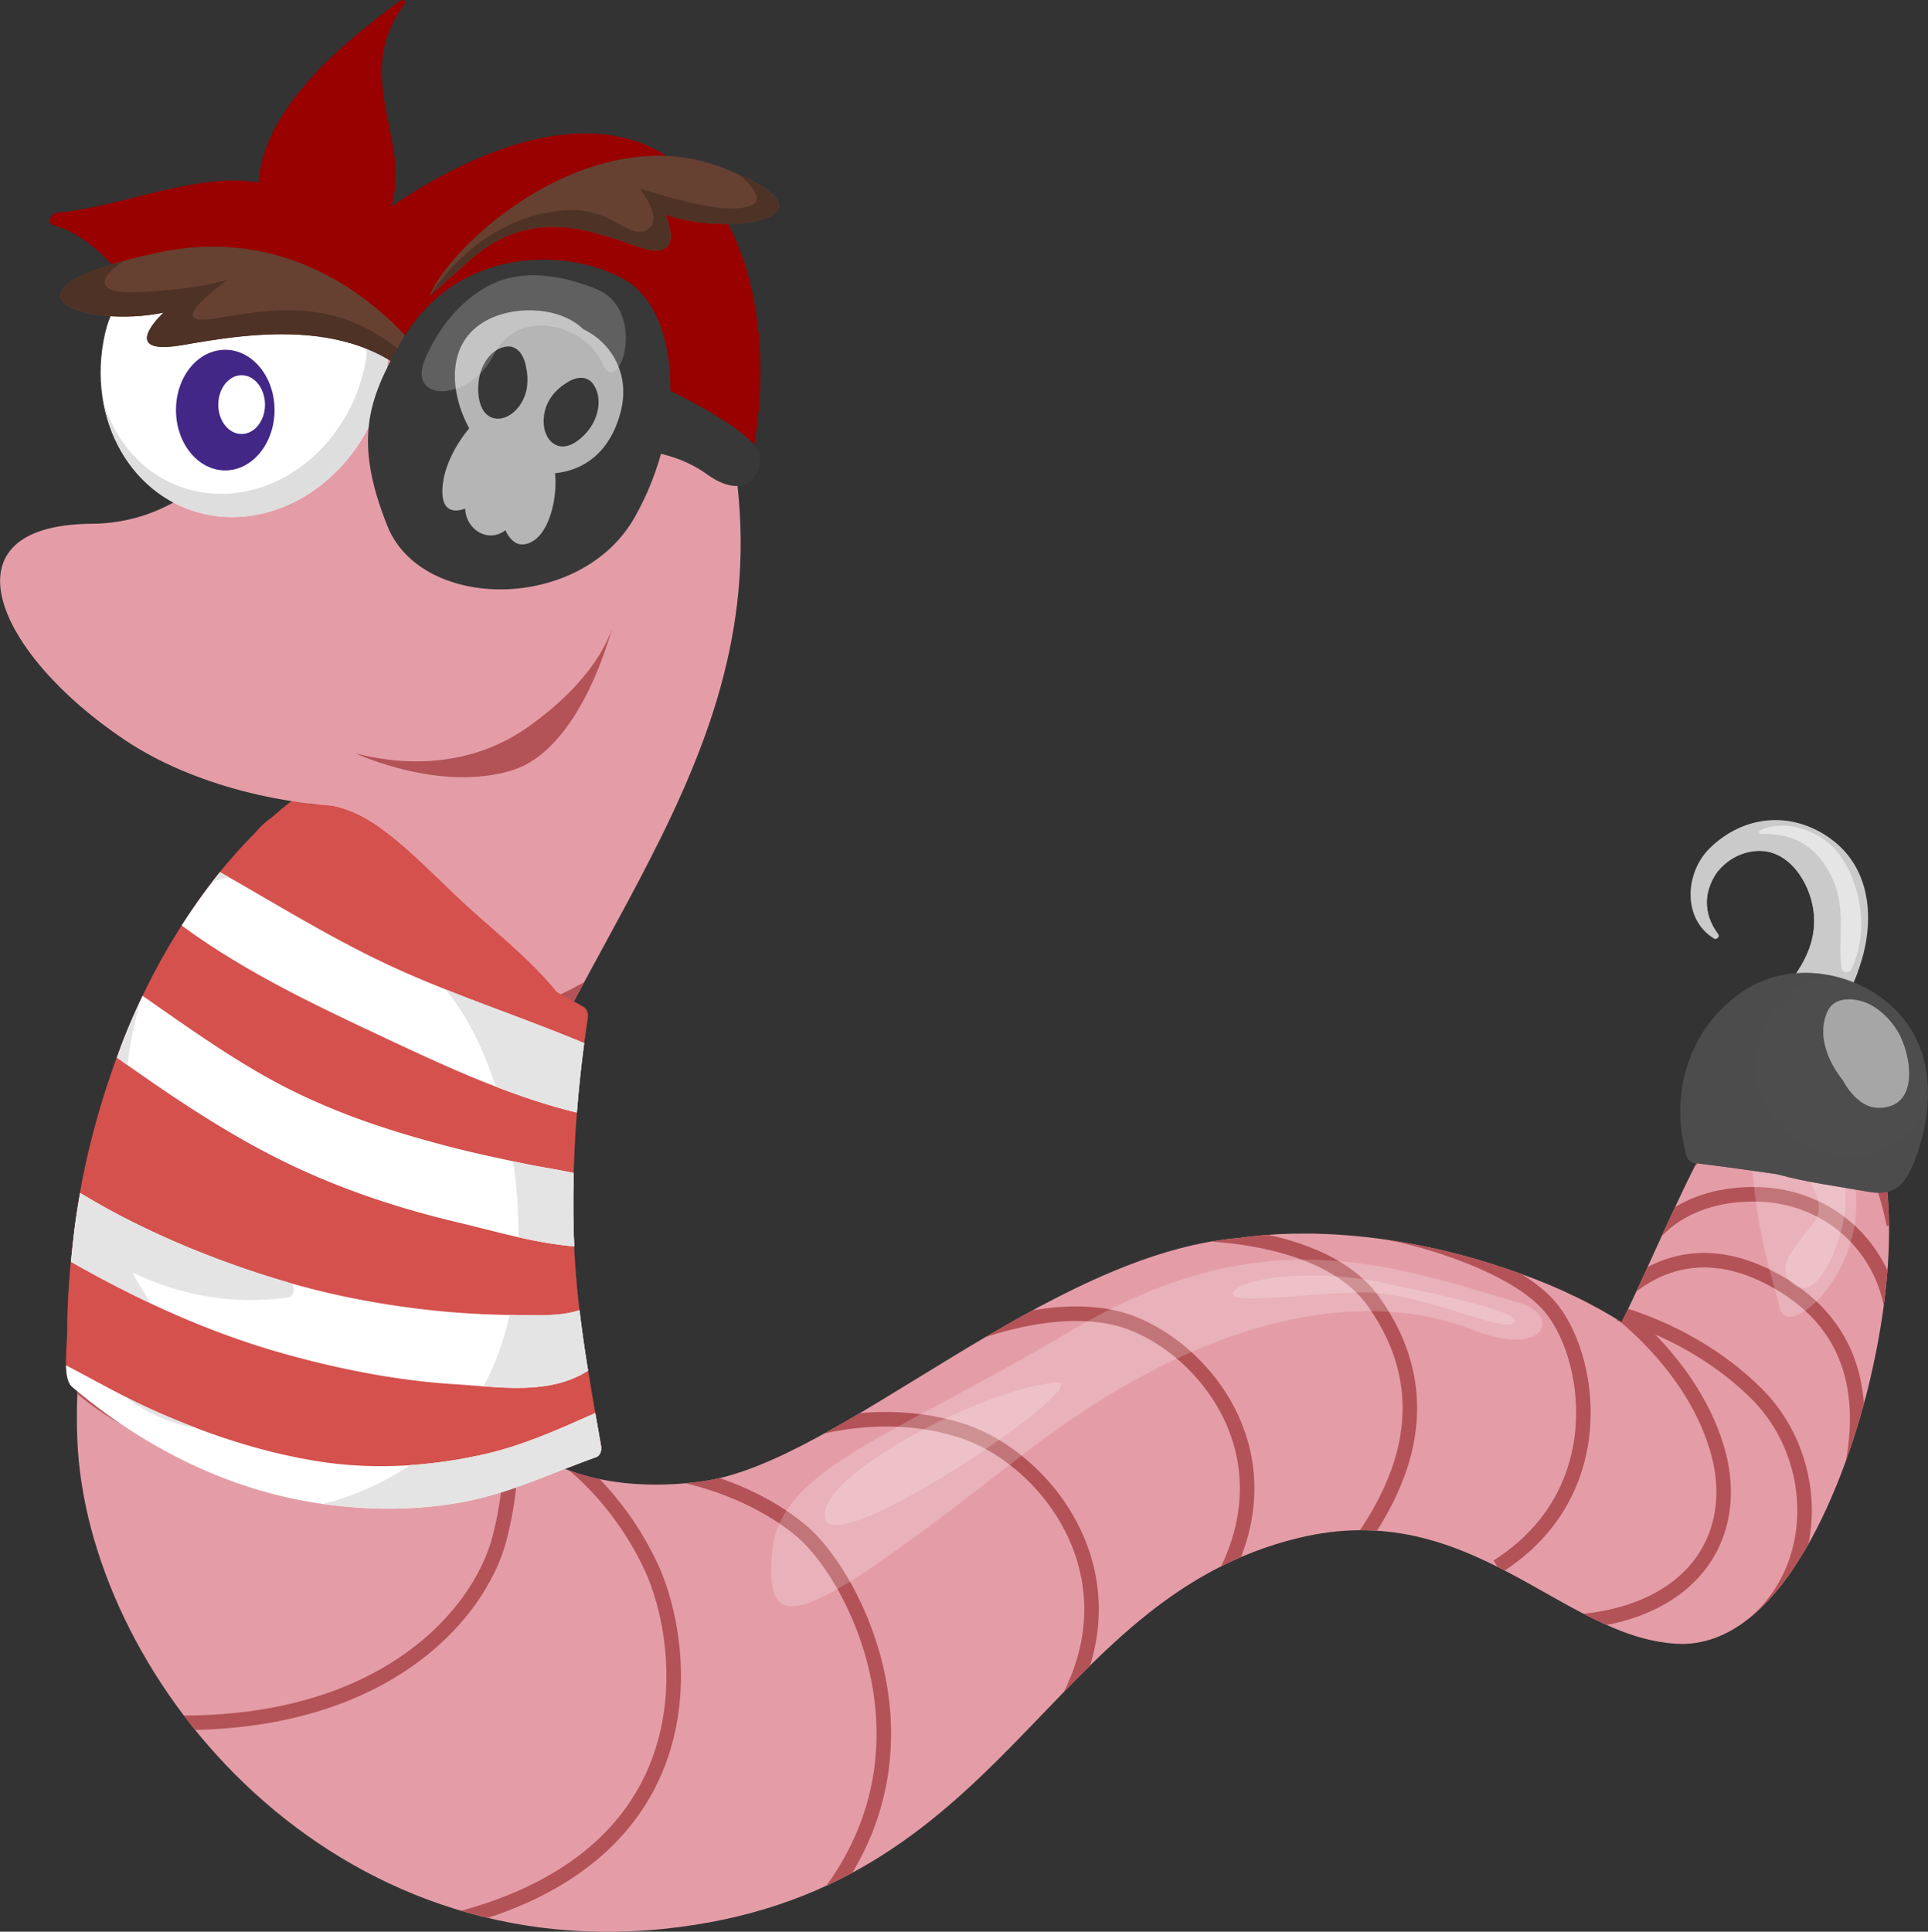 <svg xmlns="http://www.w3.org/2000/svg" viewBox="0 0 200.15 200.52"><rect x="0" y="0" width="200.15" height="200.52" fill="#333333" stroke="none"/><defs><clipPath id="clippath"><path d="M187.3 108.88c-7.26-.55-13.53 17.52-18.96 28.37-2.78-1.76-6.29-3.54-10.74-5.13-14.24-5.11-25.16-4.18-28.92-3.62-19.95 1.6-41.52 23.23-55.62 25.25-14.93 2.14-32.15-4.77-21.33-33.02 10.83-28.26 32.48-47.34 22.68-80.91-9.8-33.57-59.8-10.18-42.15 22.69 2.51 4.67 5.67 14.63-2.71 28.88-8.38 14.25-22.5 34.2-21.52 58.1.98 23.9 25.13 54.39 60.83 50.74 35.7-3.65 39.44-34.15 65.92-40.58 17.93-4.35 27.29 10.31 39.28 10.98 11 .61 17.7-17.13 20.14-27.7 5.18-22.47-1.23-33.61-6.92-34.04Z" style="fill:none"/></clipPath><style>.cls-1{fill:#d4514d}.cls-2,.cls-3,.cls-4{fill:#fff}.cls-10,.cls-7{mix-blend-mode:multiply}.cls-11{stroke:#b35357;stroke-miterlimit:10;stroke-width:1.51px}.cls-11,.cls-7{fill:none}.cls-10{fill:#900}.cls-3{opacity:.5}.cls-17,.cls-4{opacity:.2}.cls-18{fill:#dedede}.cls-19{fill:#4f3226}.cls-20{fill:#e49da7}.cls-21{fill:#e4e4e4}.cls-23{fill:#383838}.cls-26{fill:#664131}.cls-10{opacity:.3}</style></defs><g style="isolation:isolate;fill:none"><g id="_Слой_2"><g id="_Червяки"><g style="clip-path:url(#clippath);fill:none"><path class="cls-20" d="M187.3 108.88c-7.26-.55-13.53 17.52-18.96 28.37-2.78-1.76-6.29-3.54-10.74-5.13-14.24-5.11-25.16-4.18-28.92-3.62-19.95 1.6-41.52 23.23-55.62 25.25-14.93 2.14-32.15-4.77-21.33-33.02 10.83-28.26 32.48-47.34 22.68-80.91-9.8-33.57-59.8-10.18-42.15 22.69 2.51 4.67 5.67 14.63-2.71 28.88-8.38 14.25-22.5 34.2-21.52 58.1.98 23.9 25.13 54.39 60.83 50.74 35.7-3.65 39.44-34.15 65.92-40.58 17.93-4.35 27.29 10.31 39.28 10.98 11 .61 17.7-17.13 20.14-27.7 5.18-22.47-1.23-33.61-6.92-34.04Z"/><path class="cls-11" d="M22.34 85.46s-3.21 19.17 15.47 21.84c18.68 2.67 31.62-10.96 31.62-10.96M3.44 137.12c4.69 13.52 35.57 23.41 51.56 1.43M52.41 147.16s1.55 4.19-.52 12.4C49.83 167.77 39 180.57 14 178.64M58.6 151.31s5.41 3.66 9.02 11.39c3.61 7.73 6.84 30.43-21.84 36.95M68.14 152.62s8.51.9 14.95 6.21c6.44 5.31 18.04 28.74-5.16 45.65M79.95 149.86s9.33-4.58 19.64-1.43c10.31 3.15 22.17 19.48 5.16 35.95"/><path class="cls-11" d="M94.43 141.49c0-.29 12.12-6.88 21.4-4.67s21.91 17.08 6.19 33.8"/><path class="cls-11" d="M122.7 128.05s14.55-.52 19.94 7.12c6.44 9.13 4.73 19.62-6.79 31.24M144.19 128.04c.6-.12 12.2 2.54 16.58 7.45s6.89 19.4-5.32 27.13"/><path class="cls-11" d="M166.29 134.8s9.03 5.84 11.94 15.5-3.19 18.68-18.49 18.12"/><path class="cls-11" d="M168.03 136.37s7.99 1.95 14.39 8.37c6.7 6.72 6.96 18.92-1.72 24.88"/><path class="cls-11" d="M167.47 135c.69-.08 6.27-7.57 16.33-2.33 10.05 5.23 9.62 14.41 8.33 20.33"/><path class="cls-11" d="M170.99 129.04s2.84-5.07 11.08-5.07 14.35 6.28 14.52 14.01M175.38 120.67s3.44-6.12 10.14-5.39c6.7.72 9.54 4.19 11.08 11.84"/><path class="cls-11" d="M180.14 112.54c.31 0 3.62-2.51 7.53-1.85 2.86.48 6.19 2.9 8.16 8.86"/><path class="cls-17" d="M3.95 125.59s6.19 51.01 43.57 60.97 53.88-17.78 65.99-31.57c12.12-13.79 35.83-17.21 49.24-1.85 13.4 15.36 21.4 12.94 30.42 5.69 9.02-7.25 10.05 34.03 9.54 35.25-.52 1.22-58.52 19.86-58.52 19.86l-76.56 15.9s-84.04-21.25-83.26-26.09 19.58-78.16 19.58-78.16Z"/><path class="cls-17" d="M71.66 85.41c.17.48-27.5 31.4-28.7 53.46-1.2 22.06 12.2 25.13 24.58 21.98 12.37-3.15 10.83-26.26 10.83-26.26l-6.7-49.19ZM150.11 128.96c.95.08 16.33 4.75 22.6 12.88 6.27 8.13 12.03-2.42 9.02-12.56s-3.27-13.77 1.89-19.97c5.16-6.2-33.51 19.64-33.51 19.64Z"/><path class="cls-17" d="M5.63 143.01s4.51 46.37 41.5 52.29c36.99 5.92 48.85-6.76 63.93-21.98 15.08-15.22 29-21.88 49.11-8.22 20.11 13.66 18.43 13.53 18.43 13.53L60.54 220.94s-90.22-17.79-88.81-19.73c1.42-1.93 33.9-58.21 33.9-58.21Z"/><path class="cls-17" d="M58.26 112.78c-.26.48-11.08 9.66-12.55 25.04-1.46 15.38 14.61 25.76 21.14 18.12 6.53-7.65 7.91-14.73 7.91-14.73l-16.5-28.42ZM168.34 137.25c.26 0 1.28 1.03 3.86 3.13 2.58 2.09 9.02-5.49 6.27-12.58-2.75-7.08.17-13 .17-13l-10.3 22.45Z"/></g><path class="cls-1" d="M7.47 143.94c7.86 6.7 16.9 10.95 26.23 12.21 4.8.65 9.65.66 14.43-.24 4.79-.9 9.14-3.01 13.77-4.66.39-.14.59-.66.5-1.15-1.3-7.35-2.65-14.48-2.85-22.08-.2-7.53.33-14.92 1.46-22.31.09-.6-.13-1.02-.54-1.25l-2.67-1.47c-2.79-3.43-6.24-6.11-9.36-8.96-3.12-2.86-6.2-6.25-9.6-8.52-2.11-1.4-4.45-2.17-6.68-2.03.25-.24.51-.48.76-.72.52-.49.08-1.5-.5-1.13-1.43.92-2.83 2.01-4.19 3.21-.65.45-1.26 1.01-1.83 1.71-5.81 5.79-10.72 13.84-13.83 22.02-2.36 6.21-4.13 12.85-4.93 19.73-.38 3.28-.66 6.59-.66 9.91 0 1.3-.51 4.87.49 5.72Z"/><g style="opacity:.5;fill:none;mix-blend-mode:multiply"><path class="cls-1" d="M33.53 156.12c5.31-1.35 10.53-4.22 14.44-8.91 5.52-6.62 6.72-17.28 5.34-26.46-1.46-9.76-5.87-20.49-13.77-22.71-.41-.12-.29-.89.09-.92.55-.04 1.09-.01 1.61.07.81-2.24 2.55-4.28 4.12-6.11 1.03 1 2.06 2 3.09 2.94 3.12 2.86 6.57 5.53 9.36 8.96l2.67 1.47c.41.23.63.65.54 1.25-1.13 7.38-1.66 14.78-1.46 22.31.2 7.6 1.55 14.73 2.85 22.08.09.5-.11 1.01-.5 1.15-4.63 1.66-8.97 3.76-13.77 4.66-4.78.9-9.63.89-14.43.24-.06 0-.12-.02-.17-.03ZM32.39 91.85s.04.05.06.07c.24.33 0 .83-.33.74-3.52-.98-6.15-2.48-9.84-1.22-.08.03-.15.07-.23.1 1.38-1.79 2.84-3.46 4.36-4.98.57-.7 1.18-1.26 1.83-1.71 1.36-1.2 2.76-2.29 4.19-3.21.58-.38 1.03.64.5 1.13-.26.24-.51.48-.76.72.94-.06 1.91.05 2.86.3.04 3.01-.74 5.93-2.64 8.07ZM12.57 108.57c-2.36 6.21-4.13 12.85-4.93 19.73-.38 3.28-.66 6.59-.66 9.91 0 .15 0 .34-.02.55 4.59 6.25 10.54 10.45 17.43 9.46.61-.09.78-.96.3-1.44-4.18-4.2-7.84-9.18-10.97-14.71 5.21 2.48 10.61 3.38 16.21 2.6.62-.09.84-1.28.15-1.5-4.6-1.46-9.11-3.67-13.36-6.38-.14-.09-.28-.19-.43-.28-2.31-3.94-3.55-8.61-3.23-14.08.18-3.1.76-6 1.59-8.76-.76 1.62-1.47 3.26-2.09 4.9Zm7.4 22.77c-.36-.38-.71-.77-1.05-1.16 2.34 1.21 4.72 2.24 7.06 3.13-2.07-.05-4.13-.33-6.16-.82.32-.23.5-.77.14-1.15Z"/></g><path class="cls-2" d="M6.86 141.73c2.91 1.52 5.79 3.17 8.71 4.5 5.64 2.56 11.45 4.5 17.38 5.45 5.74.92 11.58.57 17.27-.71 4.01-.9 7.78-2.59 11.57-4.29l.6 3.42c.09.5-.11 1.01-.5 1.15-4.63 1.66-8.97 3.76-13.77 4.66-4.78.9-9.63.89-14.43.24-9.34-1.26-18.37-5.52-26.23-12.21-.43-.36-.58-1.23-.61-2.21ZM60.65 108.29c-.32 2.4-.57 4.8-.76 7.2-7.15-1.72-14.23-5.07-20.97-8.24-6.68-3.15-13.76-6.53-20.06-11.18a60.93 60.93 0 0 1 3.98-5.54c5.49 3.12 10.92 6.48 16.55 9.19 6.97 3.36 14.21 5.61 21.26 8.56ZM45.95 118.85c2.83.75 5.69 1.36 8.54 1.95 1.65.34 3.37.59 5.07.96-.05 2.08-.06 4.16 0 6.25.01.46.04.91.06 1.36-4.11-.32-8.4-1.61-12.25-2.52-5.99-1.42-11.9-3.37-17.62-6.14-6.06-2.94-11.88-6.84-17.62-10.93.15-.4.29-.81.44-1.21.66-1.75 1.41-3.48 2.23-5.2 4.77 3.32 9.52 6.73 14.52 9.33 5.36 2.79 10.97 4.65 16.62 6.14ZM8.31 123.83c1.49.9 3 1.76 4.54 2.55 5.11 2.63 10.39 4.7 15.74 6.35 5.57 1.72 11.26 2.79 16.96 3.36 2.74.27 5.49.4 8.23.42 2.07.02 4.32.16 6.38-.5.25 2.1.55 4.19.89 6.27-4.04 2.61-9.36 1.68-13.67 1.42-5.86-.35-11.71-1.48-17.44-3.05-5.98-1.64-11.82-4.01-17.51-6.93-1.68-.86-3.38-1.77-5.06-2.74.08-.89.18-1.77.28-2.66.17-1.5.4-3 .67-4.48Z"/><g class="cls-7"><path class="cls-21" d="M22.05 91.53c.26-.33.52-.67.78-.99.31.18.62.35.93.53-.48.08-.97.19-1.49.37-.08.03-.15.06-.22.09ZM51.45 112.79c-1.23-3.82-2.96-7.38-5.21-10.09 4.79 1.91 9.64 3.59 14.4 5.59-.32 2.4-.57 4.8-.76 7.2-2.83-.68-5.65-1.62-8.44-2.7ZM33.53 156.12c3.14-.8 6.24-2.13 9.06-4.04 2.56-.17 5.12-.54 7.64-1.11 4.01-.9 7.78-2.59 11.57-4.29l.6 3.42c.09.5-.11 1.01-.5 1.15-4.63 1.66-8.97 3.76-13.77 4.66-4.78.9-9.63.89-14.43.24-.06 0-.12-.02-.17-.03ZM59.61 129.38c-1.92-.15-3.87-.51-5.8-.94.04-2.59-.14-5.19-.51-7.67l-.03-.21c.41.09.81.17 1.22.26 1.65.34 3.37.59 5.07.96-.05 2.08-.06 4.16 0 6.25.01.46.04.91.06 1.36ZM28.59 132.72c.37.12.75.22 1.12.33.12.04.25.09.37.13.68.22.46 1.41-.15 1.5-5.59.78-10.99-.12-16.21-2.6.62 1.09 1.27 2.16 1.93 3.21-1.08-.51-2.15-1.03-3.22-1.58-1.68-.86-3.38-1.77-5.06-2.74.08-.89.18-1.77.28-2.66.17-1.5.4-3 .67-4.48 1.49.9 3 1.76 4.54 2.55 5.11 2.63 10.39 4.7 15.74 6.35ZM50.19 143.9c1.23-2.25 2.13-4.76 2.72-7.42.29 0 .58.01.87.02 2.07.02 4.32.16 6.38-.5.25 2.1.55 4.19.89 6.27-3.19 2.06-7.19 1.91-10.86 1.63ZM14.66 103.7c-.66 2.19-1.16 4.47-1.42 6.87-.37-.26-.74-.52-1.1-.78.15-.4.29-.81.44-1.21.62-1.64 1.32-3.27 2.08-4.88ZM15.57 146.23c1.58.72 3.17 1.38 4.78 1.99-2.68-.4-5.19-1.58-7.49-3.31.9.46 1.81.91 2.71 1.32Z"/></g><path class="cls-4" d="M157.85 135.28c-13.79-4.12-26.94-8.81-46.53 2.78s-30.55 14.49-31.19 23.31c-.64 8.82 2.96 7.65 25.65-10.06 22.68-17.71 39.01-16.47 46.92-13.33 7.91 3.14 9.31-1.46 5.16-2.7ZM187.95 109.62c-4.03-.82-6.39 3.5-6.07 10.69.32 7.19 2.11 12.32 2.9 15.52.79 3.2 8.18-3.02 7.93-11.35-.26-8.33-2.37-14.37-4.76-14.85Z"/><path class="cls-4" d="M109.64 143.5c-7.26.56-25 9.66-23.97 14.13 1.03 4.47 28.66-14.49 23.97-14.13ZM143.54 133.15c-5.81-1.32-14.05-.81-15.42.85-1.37 1.65 7.43.2 13.4.16s14.87 4.39 15.68 3.1c.82-1.29-10.65-3.42-13.66-4.11ZM187.29 111.69c-2.55.35-4.52 4.19-2.63 6.8 1.89 2.62 5.59 5.88 3.57 8.49s-4.28 4.83-1.86 6.48c2.42 1.65 5.04-4.87 5.21-8.33.17-3.46-1.1-13.89-4.29-13.45Z"/><path class="cls-20" d="M40.02 28c-9.58 7.25-14.8 26.25-30.52 26.37-15.72.12-10.05 13.41 3.48 22.46 13.53 9.06 39.96 10.51 49.75-3.26 9.8-13.77 8.85-36.32 8.85-36.32L40.02 28Z"/><path class="cls-17" d="M64.61 35.43c-4.89-2.52-13.22 3.04-13.22 3.04l-7.99 1.45s1.47-8.81-4.71-10.8c-6.83 6.16-11.65 17.97-20.53 22.95 3 4.42 9.64 6.45 17.16 2.74 0 0 10.48 15.62 23.72 7 13.23-8.61 10.47-23.87 5.58-26.39Z"/><path d="M78.33 45.95c1.93-11.78-.52-25.61-10.57-30.57-7.83-3.86-18.38.07-27.15 6.07.45-1.57.55-3.17.41-4.57-.49-5.17-3.35-10.69.95-16.43.24-.32-.15-.59-.45-.36C35.48 4.55 28.27 10.59 27 17.68c-.08.44-.12.86-.15 1.28-.44-.08-.89-.13-1.34-.17-6.19-.47-13.19 2.7-19.59 3.29-.68.06-1.02 1.11-.45 1.27 3.07.85 5.04 2.93 7.06 5.03 2.14 2.22 4.53 3.94 7.65 4.98 4 1.33 11.14 1.17 15.2-3.01 3.5 5.5 8.48 9.75 14.66 12.58 7.94 3.62 17.69 3.78 27.17 3.99.54.01 1.02-.43 1.11-.95Z" style="fill:#900"/><path class="cls-10" d="M78.33 45.95c.28-1.68.46-3.41.55-5.14-2.75-2.84-6.34-5.04-9.82-6.85-.32-.17-.77.37-.6.64 1.06 1.7 2.34 3.12 3.9 4.33-3.96-.39-7.83-1.29-10.98-3.08-.31-.17-.75.28-.49.53 2.57 2.52 5.64 4.49 9.08 5.98 2.15.93 4.89 1.78 7.69 1.47-1.21.49-2.46.84-3.87 1.05-3.11.45-6.21.04-9.06-.34-5.4-.72-10.34-2.37-14.44-5.18-2.18-1.49-3.94-3.38-5.32-5.56-.56-1.21-1.13-2.41-1.43-3.78-.76-3.47.56-7.36 3.99-10.35 3.73-3.26 8.61-5.13 13.21-5.8-6.5.02-13.76 3.27-20.1 7.61.17-.61.28-1.22.36-1.82-.48-2.16-1.34-3.98-2.31-5.87-.23-.44-1.16.09-.99.57.92 2.57.45 5.5-1.39 8.3-.62-2.67-1.18-5.37-1.69-8.08-.04-.21-.36-.24-.54-.03-1.45 1.69-2.4 3.63-2.47 5.42-.97-2.63-1.44-5.34-.54-8.7.36-1.36.95-2.52 1.67-3.6-2.83 3.02-5.06 6.38-5.71 10.03-.08.44-.12.86-.15 1.28-.44-.08-.89-.13-1.34-.17-1.11-.09-2.25-.05-3.41.07 2.58.92 4.74 2.49 6.67 4.57-2.46-.24-5 .11-7.74 1.07-.49.17-.66.93-.22 1.03 3.07.72 5.98 1.67 8.83 2.75-5.34 2.55-10.96-.2-14.89-1.93-2.22-.98-4.56-1.9-7.14-2.14 1.94 1.04 3.42 2.6 4.93 4.17 2.14 2.22 4.53 3.94 7.65 4.98 4 1.33 11.14 1.17 15.2-3.01 3.5 5.5 8.48 9.75 14.66 12.58 7.94 3.62 17.69 3.78 27.17 3.99.54.01 1.02-.43 1.11-.95Z"/><path class="cls-10" d="M78.33 45.95c.28-1.68.46-3.41.55-5.14-2.75-2.84-6.34-5.04-9.82-6.85-.32-.17-.77.37-.6.64 1.06 1.7 2.34 3.12 3.9 4.33-3.96-.39-7.83-1.29-10.98-3.08-.31-.17-.75.28-.49.53 2.57 2.52 5.64 4.49 9.08 5.98 2.15.93 4.89 1.78 7.69 1.47-1.21.49-2.46.84-3.87 1.05-3.11.45-6.21.04-9.06-.34-5.4-.72-10.34-2.37-14.44-5.18-2.18-1.49-3.94-3.38-5.32-5.56-.56-1.21-1.13-2.41-1.43-3.78-.76-3.47.56-7.36 3.99-10.35 3.73-3.26 8.61-5.13 13.21-5.8-6.5.02-13.76 3.27-20.1 7.61.17-.61.28-1.22.36-1.82-.48-2.16-1.34-3.98-2.31-5.87-.23-.44-1.16.09-.99.57.92 2.57.45 5.5-1.39 8.3-.62-2.67-1.18-5.37-1.69-8.08-.04-.21-.36-.24-.54-.03-1.45 1.69-2.4 3.63-2.47 5.42-.97-2.63-1.44-5.34-.54-8.7.36-1.36.95-2.52 1.67-3.6-2.83 3.02-5.06 6.38-5.71 10.03-.08.44-.12.86-.15 1.28-.44-.08-.89-.13-1.34-.17-1.11-.09-2.25-.05-3.41.07 2.58.92 4.74 2.49 6.67 4.57-2.46-.24-5 .11-7.74 1.07-.49.17-.66.93-.22 1.03 3.07.72 5.98 1.67 8.83 2.75-5.34 2.55-10.96-.2-14.89-1.93-2.22-.98-4.56-1.9-7.14-2.14 1.94 1.04 3.42 2.6 4.93 4.17 2.14 2.22 4.53 3.94 7.65 4.98 4 1.33 11.14 1.17 15.2-3.01 3.5 5.5 8.48 9.75 14.66 12.58 7.94 3.62 17.69 3.78 27.17 3.99.54.01 1.02-.43 1.11-.95Z"/><path class="cls-2" d="M40.04 39.09c-1.62 8.98-9.48 15.47-17.57 14.48-8.1-1.02-13.35-9.16-11.73-18.14 1.62-9.01 7.13-2.44 15.22-1.42 8.08 1.02 15.69-3.93 14.08 5.09Z"/><g class="cls-7"><path class="cls-18" d="M23.39 31.49c5.74 2.41 15.86-1.18 14.57 6.03-1.53 8.49-8.94 14.6-16.55 13.64-5.26-.64-9.24-4.47-10.7-9.57 1.08 6.28 5.58 11.2 11.76 11.98 8.08.99 15.95-5.5 17.57-14.48 1.5-8.32-9.61-5.68-16.65-7.6Z"/></g><path class="cls-2" d="M66.75 46.76c-2.46 8.26-10.54 13.73-18.05 12.18-7.53-1.54-11.62-9.48-9.16-17.74C42 32.94 50.08 27.5 57.61 29.05c7.51 1.51 11.62 9.45 9.15 17.71Z"/><g class="cls-7"><path class="cls-18" d="M59.27 29.52c5.16 2.67 7.65 9.04 5.7 15.64-2.33 7.79-9.95 12.91-17.02 11.48-4.88-.99-8.24-4.85-9.1-9.71.37 5.93 4.09 10.84 9.84 12.01 7.51 1.54 15.59-3.93 18.05-12.18 2.28-7.62-1.04-14.94-7.47-17.24Z"/></g><path d="M28.5 42.56c0 3.47-2.3 6.27-5.12 6.27s-5.11-2.8-5.11-6.27 2.28-6.25 5.11-6.25 5.12 2.81 5.12 6.25Z" style="fill:#422787"/><path d="M46.52 49.58c-.09 0-.15-.03-.23-.06-.28-.09-.42-.32-.35-.55.89-3.23 3.03-8.87 7.32-10.2 1.95-.64 4.09-.29 6.32 1.02.28.17.33.5.15.7-.21.23-.57.29-.84.15-1.9-1.14-3.66-1.43-5.22-.93-2.21.7-4.2 3.08-5.63 6.66 2.72-2.91 5.23-4.28 7.5-4.01 3.38.41 4.75 4.19 4.83 4.33.09.26-.09.55-.4.64-.32.06-.66-.09-.75-.35-.02-.03-1.22-3.31-3.85-3.63-2.27-.26-5.18 1.83-8.35 6.02-.12.15-.32.23-.51.23Z"/><path class="cls-2" d="M27.51 42.01c0 1.68-1.09 3.04-2.43 3.04s-2.42-1.36-2.42-3.04 1.08-3.06 2.42-3.06 2.43 1.37 2.43 3.06Z"/><path d="M177.92 97.43c.27.17.64-.19.44-.46-1.66-2.22-1.42-4.51-.15-6.37.95-1.25 2.37-2.11 4.02-2.26 3.46-.31 5.68 3.31 6.04 6.23.62 5-3.3 8.12-5.88 11.72-.21.3-.15.6.03.82-.1.17-.17.36-.17.59 0 .25.05.5.14.73-.06.26-.02.54.1.81 0 .01 0 .02.01.03 0 0 0 .04.03.1.16.51.68.83 1.21.68.12-.03.23-.07.34-.11.11.12.28.19.46.13 8.01-2.86 13.47-17.29 5.47-23.03-4.03-2.9-8.98-2.45-12.51 1-2.6 2.54-2.86 7.35.41 9.37Z" style="fill:#cacaca"/><path d="M177.03 94.54c.25 1.01.68 2 1.29 2.82.1-.1.14-.25.04-.39-1.66-2.22-1.42-4.51-.15-6.37.95-1.25 2.37-2.11 4.02-2.26 3.46-.31 5.68 3.31 6.04 6.23.43 3.44-1.29 5.98-3.24 8.41.11.4.23.8.39 1.21.28.72 1.1.77 1.66.41.6.94 1.35 1.8 2.26 2.14 1.49-1.63 2.71-3.66 3.51-5.81-1.54-1.12-1.83-3.24-2.11-5.17-.32-2.21-.85-4.23-2.1-6.1-1.54-2.3-5.04-3.37-7.59-2.23-2.58 1.15-4.76 4.11-4.03 7.1Z" style="mix-blend-mode:multiply;fill:#cacaca"/><path d="M175.99 120.74c2.83.34 5.66.75 8.49 1.15 3.08.86 6.34 1.26 9.45 1.82 2.89.52 3.96-.91 4.9-3.42 2.09-5.6 2.09-12.1-2.9-16.24-4.18-3.47-10.59-4.24-15.19-1.01-5.47 3.84-7.45 10.55-5.67 16.89.13.46.45.75.93.81Z" style="fill:#4d4d4d"/><path d="M175.99 120.74c2.83.34 5.66.75 8.49 1.15 3.08.86 6.34 1.26 9.45 1.82 2.89.52 3.96-.91 4.9-3.42.68-1.82 1.13-3.72 1.27-5.62-.72 1.71-1.98 3.16-3.97 4.27-4.27 2.39-9.77.34-12.36-3.47-2.67-3.91-1.57-8.92 1.69-12.03 1.48-1.41 3.26-2.02 5.1-2.06-3.32-.81-6.93-.36-9.82 1.67-5.47 3.84-7.45 10.55-5.67 16.89.13.46.45.75.93.81Z" style="opacity:.5;fill:#4d4d4d;mix-blend-mode:multiply"/><path class="cls-3" d="M193.8 104.12c-1.24-.52-3.3-.72-4.04.78-1.16 2.39-.1 5.16 1.56 7.26.86 1.57 2.15 2.82 3.65 2.84 4.11.05 3.56-4.84 2.32-7.41-.68-1.41-2.03-2.86-3.49-3.47ZM182.79 86.56c3.61-.08 5.97 1.39 7.48 4.73 1.37 3.05.54 5.99.88 9.13.06.53.78.72 1.03.21 1.8-3.6 1.15-8.6-1.16-11.83-1.75-2.46-5.46-3.92-8.29-2.61-.18.08-.15.36.07.36Z"/><path class="cls-26" d="M48.76 46.34c-1.55-7.62-13.74-24.05-32.21-20.15-18.47 3.91-8.12 8.01.43 6.27 0 0-4.98 4.58 2.01 3.36 6.99-1.21 19.13-3.29 25.81 5.52 1.92 2.53 3.96 5 3.96 5Z"/><path class="cls-19" d="M39.92 35.19c-6.03-4.03-11.68-3.14-17.62-2.13-5.93 1.01 1.5-4.11 1.5-4.11s-2.45 1.05-9.41 1.37c-4.77.22-4.13-1.54-1.5-3.26-13.27 3.61-3.83 7 4.08 5.39 0 0-4.98 4.58 2.01 3.36 6.99-1.21 19.13-3.29 25.81 5.52 1.92 2.53 3.96 5 3.96 5s-2.81-7.12-8.84-11.14Z"/><path class="cls-23" d="M68.66 40.12s10.19 4.73 10.22 7.27-1.96 4.38-5.49 1.84-7.45-2.46-7.45-2.46l2.71-6.65Z"/><path class="cls-17" d="M73.39 49.23c3.33 2.4 5.29.89 5.47-1.43-.75.86-2.41.62-5.6-1.46-2.1-1.37-4.43-2-6.21-2.3l-1.11 2.72s3.93-.08 7.45 2.46Z"/><path class="cls-23" d="M41.47 35.76c-3.22 5.74-4.8 9.99-1.25 18.85s20.1 8.97 25.69-.95 4.45-21.33-.93-24.55-17.47-4.13-23.51 6.64Z"/><path d="M60.55 34.17c-2.36-2.28-6.73-2.44-9.56-1.15-4.87 2.21-4.31 7.76-2.28 11.44-1.54 1.85-2.8 4.33-2.79 6.6.01 1.96 1.16 2.18 2.37 1.74.11 2.3 2.46 3.57 4.18 2.24.18.42.43.8.8 1.12.85.74 2.15.25 2.95-.83 1.09-1.47 1.62-4.09 1.4-6.21 2.89-.28 5.65-2.05 6.79-6.27 1.1-4.07-1.03-7.35-3.87-8.68Zm-5.83 5.91c-.23 2.04-1.94 3.7-3.46 3.33-1.38-.34-1.76-2.14-1.57-3.81.21-1.9 1.44-3.5 2.96-3.63 1.09-.09 1.77.95 1.97 2.17.14.61.17 1.3.1 1.94Zm6.41 4.52c-1.01 1.3-2.49 2.26-3.68 1.44-1.3-.9-1.36-3.36-.14-4.95.38-.5.87-.95 1.39-1.27.97-.69 2.14-.9 2.84 0 .96 1.25.73 3.3-.41 4.78Z" style="fill:#b5b5b5"/><path class="cls-17" d="M64.98 29.12c-.63-.38-1.35-.72-2.15-1.02 1.39 1.69 3.13 4.37 3.8 7.79 1.18 6.04-.85 20.04-10.58 22.07-9.72 2.04-17.01-7.62-16.09-14.19.78-5.6 3.34-10.15 6.76-13.9-1.98 1.37-3.79 3.28-5.25 5.88-3.22 5.74-4.8 9.99-1.25 18.85 3.55 8.87 20.1 8.97 25.69-.95 5.59-9.91 4.45-21.33-.93-24.55Z"/><path class="cls-4" d="M53.14 28.8c-3.5.7-6.99 3.79-9 8.43s4.69 4.51 7.14-.44 9.5-3.11 11.21.88 4.86-5.39-.53-7.64-8.82-1.22-8.82-1.22Z"/><path class="cls-26" d="M44.58 30.72c2.37-5.69 16.87-18.56 30.41-13.32 13.54 5.24.37 7.23-5.9 4.86 0 0 2.37 5.15-2.8 3.37-5.16-1.78-11.42-4.29-17.9 1.71-1.86 1.72-3.81 3.38-3.81 3.38Z"/><path class="cls-19" d="M66.28 25.63c5.16 1.78 2.8-3.37 2.8-3.37 5.99 2.26 18.24.55 7.58-4.17 1.35 1.14 2.66 2.61 1.43 3.19-2.12 1-7.04-.25-11.7-1.73 0 0 2.67 3.26.76 4.32-1.91 1.05-3.51-2.25-8.18-2.06-4.66.2-10.24 2.72-14.39 8.9 0 0 1.94-1.65 3.81-3.38 6.48-6 12.73-3.49 17.9-1.71Z"/><path d="M36.96 78.22c.35 0 9.59 3.07 17.8-2.72s9-11.09 9-11.09-3.1 13.25-10.62 15.56-16.19-1.75-16.19-1.75Z" style="fill:#b35357"/></g></g></g></svg>